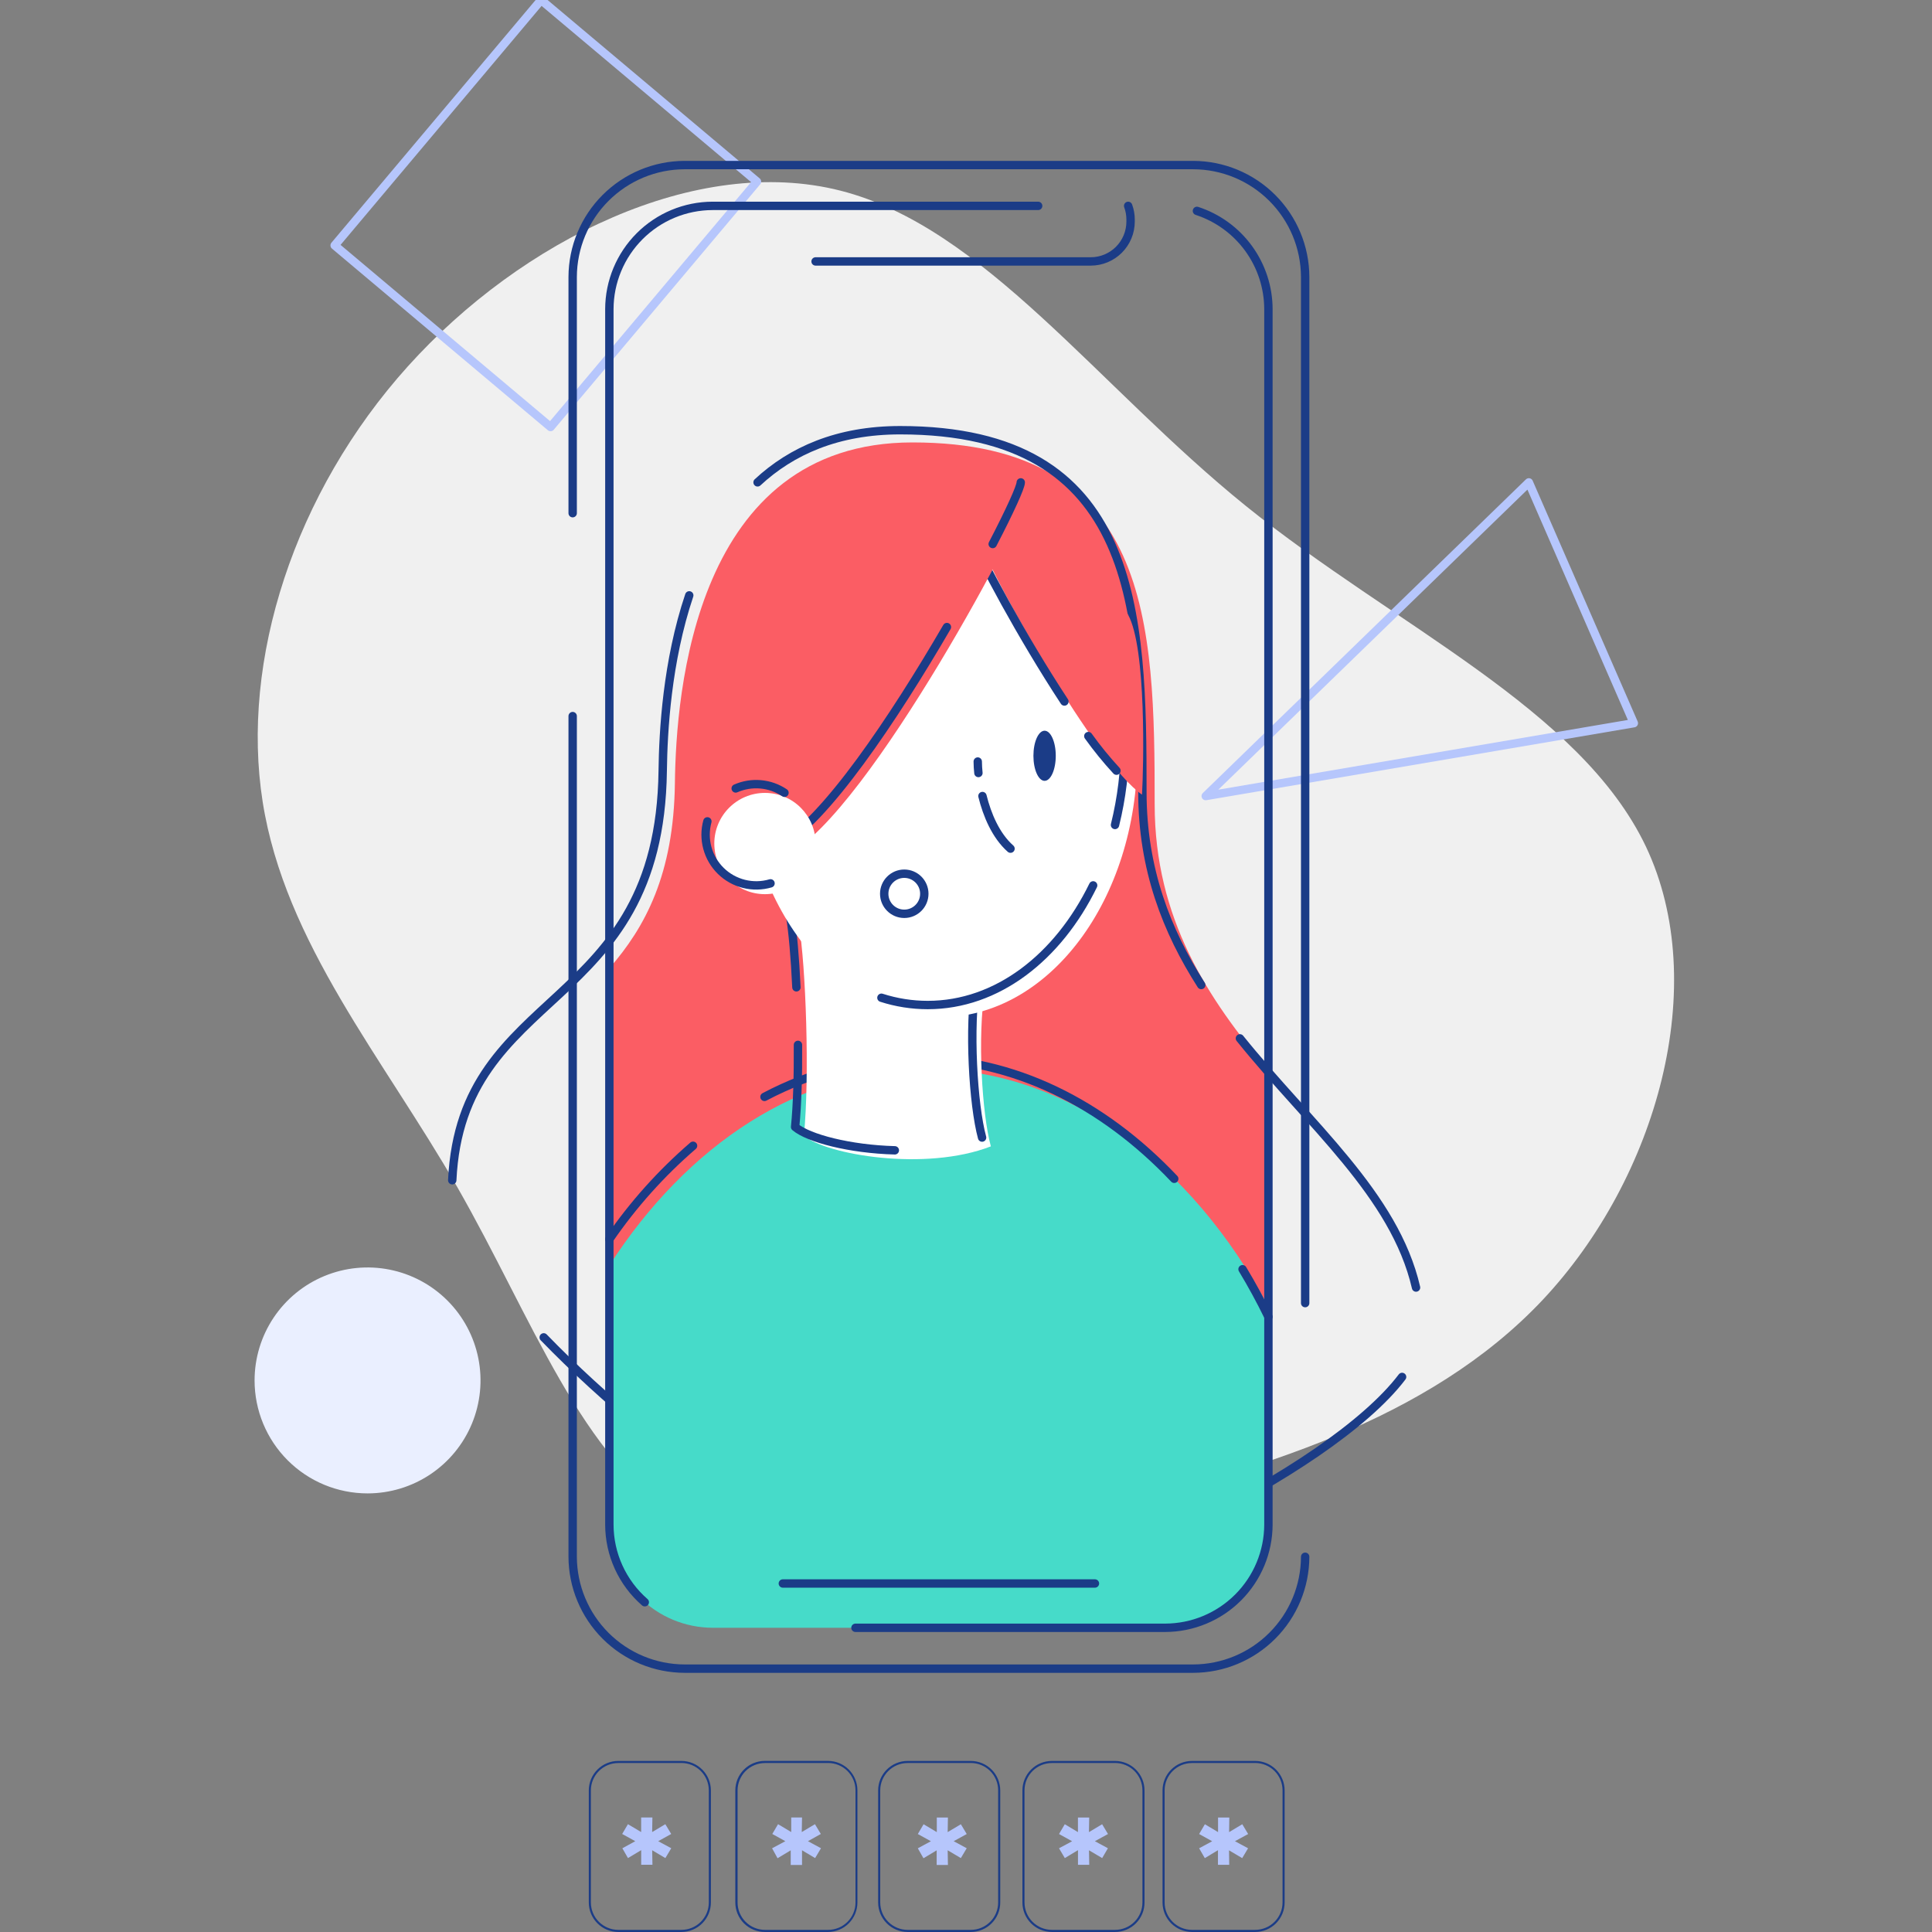 <svg width="580" height="580" viewBox="0 0 580 580" fill="none" xmlns="http://www.w3.org/2000/svg">
<rect x="0" y="0" width="580" height="580" fill="#808080" stroke="none"/>
<g clip-path="url(#clip0_1572_5154)">
<path d="M374.093 151.953C418.912 188.089 474.387 212.716 494.111 254.138C513.735 295.561 497.508 353.585 463.162 390.195C428.816 426.71 376.452 441.796 327.842 453.411C279.248 465.116 234.529 473.325 204.632 455.959C174.72 438.505 159.624 395.408 137.357 356.513C115.09 317.738 85.556 283.108 78.859 240.748C72.161 198.288 88.294 147.904 122.451 109.972C156.702 71.946 209.066 46.262 252.279 57.229C295.402 68.171 329.369 115.822 374.093 151.953Z" fill="#F0F0F0"/>
<path d="M458.97 144.816L490.489 217.105L361.967 238.982L458.97 144.816Z" stroke="#B6C6FC" stroke-width="2.517" stroke-linecap="round" stroke-linejoin="round"/>
<path d="M346.639 241.461C346.639 187.306 345.586 132.82 273.919 132.82C208.497 132.82 202.942 208.062 202.61 235.079C202.279 262.496 193.659 278.402 182.934 290.671V420.62C218.385 452.691 266.195 483.804 289.263 483.804C310.234 483.804 349.145 469.098 380.79 451.001V321.289C362.725 300.022 346.639 275.807 346.639 241.461Z" fill="#FB5D64"/>
<path d="M135.767 354.318C138.515 295.783 198.035 304.466 198.951 231.414C199.099 219.62 200.236 198.637 206.918 178.734" stroke="#1B3C87" stroke-width="2.517" stroke-linecap="round" stroke-linejoin="round"/>
<path d="M420.918 413.367C398.929 442.363 319.207 480.158 285.598 480.158C258.808 480.158 198.651 438.172 163.226 401.488" stroke="#1B3C87" stroke-width="2.517" stroke-linecap="round" stroke-linejoin="round"/>
<path d="M372.229 311.723C393.148 337.728 418.675 358.642 425.104 386.528" stroke="#1B3C87" stroke-width="2.517" stroke-linecap="round" stroke-linejoin="round"/>
<path d="M227.426 144.806C237.63 135.329 251.468 129.152 270.233 129.152C341.911 129.152 342.953 183.638 342.953 237.793C342.953 260.96 350.293 279.557 360.624 295.712" stroke="#1B3C87" stroke-width="2.517" stroke-linecap="round" stroke-linejoin="round"/>
<path d="M182.934 457.679C182.955 465.89 186.225 473.759 192.031 479.565C197.836 485.372 205.704 488.644 213.915 488.666H349.809C358.02 488.644 365.888 485.372 371.693 479.565C377.499 473.759 380.769 465.89 380.79 457.679V392.315C357.623 349.013 320.307 320.906 278.216 320.906C240.305 320.906 206.249 343.726 182.913 379.915L182.934 457.679Z" fill="#46DBC9"/>
<path fill-rule="evenodd" clip-rule="evenodd" d="M76.426 414.414C76.426 407.707 78.415 401.15 82.142 395.573C85.868 389.995 91.165 385.648 97.362 383.082C103.559 380.515 110.378 379.843 116.957 381.152C123.535 382.46 129.578 385.69 134.321 390.433C139.064 395.176 142.294 401.219 143.603 407.798C144.911 414.377 144.24 421.196 141.673 427.393C139.106 433.59 134.759 438.886 129.182 442.613C123.605 446.339 117.048 448.328 110.34 448.328C101.346 448.327 92.721 444.754 86.361 438.394C80.001 432.034 76.427 423.408 76.426 414.414V414.414Z" fill="#EAEFFF"/>
<path d="M162.438 -0.001L100.465 73.672L165.281 128.194L227.254 54.521L162.438 -0.001Z" stroke="#B6C6FC" stroke-width="2.517" stroke-linecap="round" stroke-linejoin="round"/>
<path d="M373.019 381.027C375.778 385.591 378.368 390.352 380.79 395.312" stroke="#1B3C87" stroke-width="2.517" stroke-linecap="round" stroke-linejoin="round"/>
<path d="M229.501 329.293C243.643 321.837 258.987 317.746 275.057 317.746C304.206 317.746 331.059 331.22 352.515 353.882" stroke="#1B3C87" stroke-width="2.517" stroke-linecap="round" stroke-linejoin="round"/>
<path d="M182.934 372.019C190.068 361.626 198.513 352.197 208.06 343.965" stroke="#1B3C87" stroke-width="2.517" stroke-linecap="round" stroke-linejoin="round"/>
<path d="M391.821 467.351C391.792 476.25 388.244 484.776 381.951 491.069C375.659 497.361 367.133 500.909 358.234 500.938H205.538C196.633 500.918 188.099 497.373 181.8 491.08C175.5 484.786 171.948 476.255 171.919 467.351V214.977" stroke="#1B3C87" stroke-width="2.517" stroke-linecap="round" stroke-linejoin="round"/>
<path d="M171.919 154.062V83.142C171.948 74.243 175.496 65.717 181.788 59.425C188.081 53.132 196.607 49.584 205.506 49.555H358.202C367.106 49.575 375.641 53.12 381.94 59.413C388.24 65.707 391.792 74.238 391.821 83.142V391.203" stroke="#1B3C87" stroke-width="2.517" stroke-linecap="round" stroke-linejoin="round"/>
<path d="M193.57 481.001C190.234 478.1 187.558 474.517 185.724 470.494C183.889 466.471 182.938 462.102 182.934 457.681V92.791C182.955 84.581 186.225 76.712 192.031 70.905C197.836 65.099 205.704 61.827 213.915 61.805H311.661" stroke="#1B3C87" stroke-width="2.517" stroke-linecap="round" stroke-linejoin="round"/>
<path d="M359.329 63.312C365.554 65.343 370.98 69.286 374.834 74.581C378.687 79.875 380.772 86.25 380.79 92.799V457.688C380.769 465.899 377.499 473.768 371.693 479.574C365.888 485.381 358.02 488.653 349.809 488.675H256.817" stroke="#1B3C87" stroke-width="2.517" stroke-linecap="round" stroke-linejoin="round"/>
<path d="M338.678 61.805C339.163 63.118 339.411 64.507 339.41 65.906V66.554C339.4 69.715 338.14 72.745 335.905 74.98C333.669 77.216 330.64 78.476 327.479 78.485H244.844" stroke="#1B3C87" stroke-width="2.517" stroke-linecap="round" stroke-linejoin="round"/>
<path d="M235.013 475.375H328.705" stroke="#1B3C87" stroke-width="2.517" stroke-linecap="round" stroke-linejoin="round"/>
<path d="M239.81 277.496C241.916 289.606 243.106 323.368 241.332 340.954C248.082 346.641 277.742 351.79 297.461 344.15C294.796 334.383 293.375 311.115 295.686 296.904C283.07 292.286 239.81 277.496 239.81 277.496Z" fill="white"/>
<path d="M239.552 313.68C239.61 322.841 239.363 331.719 238.699 338.322C242.759 341.744 255.132 344.972 268.633 345.335" stroke="#1B3C87" stroke-width="2.517" stroke-linecap="round" stroke-linejoin="round"/>
<path d="M294.828 341.506C292.164 331.739 290.742 308.471 293.054 294.26C280.417 289.642 237.178 274.852 237.178 274.852C237.988 279.532 238.668 287.441 239.089 296.403" stroke="#1B3C87" stroke-width="2.517" stroke-linecap="round" stroke-linejoin="round"/>
<path d="M282.196 305.406C314.911 305.406 341.432 270.045 341.432 226.426C341.432 182.806 314.911 147.445 282.196 147.445C249.482 147.445 222.961 182.806 222.961 226.426C222.961 270.045 249.482 305.406 282.196 305.406Z" fill="white"/>
<path d="M328.174 265.801C317.606 287.426 299.309 301.716 278.511 301.716C273.792 301.716 269.101 300.979 264.61 299.531" stroke="#1B3C87" stroke-width="2.517" stroke-linecap="round" stroke-linejoin="round"/>
<path d="M224.093 253.99C220.867 243.886 219.241 233.34 219.275 222.734C219.275 179.116 245.792 143.754 278.511 143.754C311.23 143.754 337.746 179.116 337.746 222.734C337.761 231.135 336.75 239.506 334.734 247.661" stroke="#1B3C87" stroke-width="2.517" stroke-linecap="round" stroke-linejoin="round"/>
<path d="M313.594 234.416C315.446 234.416 316.948 231.047 316.948 226.891C316.948 222.736 315.446 219.367 313.594 219.367C311.741 219.367 310.24 222.736 310.24 226.891C310.24 231.047 311.741 234.416 313.594 234.416Z" fill="#1B3C87"/>
<path d="M294.939 238.977C296.334 244.6 298.914 250.834 303.363 254.773" stroke="#1B3C87" stroke-width="2.517" stroke-linecap="round" stroke-linejoin="round"/>
<path d="M293.527 228.617C293.535 229.768 293.602 230.917 293.728 232.061" stroke="#1B3C87" stroke-width="2.517" stroke-linecap="round" stroke-linejoin="round"/>
<path d="M271.466 274.33C274.789 274.33 277.484 271.635 277.484 268.311C277.484 264.987 274.789 262.293 271.466 262.293C268.142 262.293 265.447 264.987 265.447 268.311C265.447 271.635 268.142 274.33 271.466 274.33Z" stroke="#1B3C87" stroke-width="2.517" stroke-linecap="round" stroke-linejoin="round"/>
<path d="M295.107 164.198C295.152 164.477 295.224 164.75 295.323 165.014C298.25 173.702 328.721 228.725 342.838 238.561C343.338 229.957 344.175 194.574 338.667 184.559C333.16 174.545 310.292 148.176 303.116 148.176C295.939 148.176 295.128 164.388 295.128 164.388" fill="#FB5D64"/>
<path d="M326.72 220.98C329.32 224.612 332.143 228.08 335.171 231.364" stroke="#1B3C87" stroke-width="2.517" stroke-linecap="round" stroke-linejoin="round"/>
<path d="M291.948 161.035C291.992 161.314 292.065 161.587 292.164 161.851C294.012 167.327 306.807 191.221 319.544 210.598" stroke="#1B3C87" stroke-width="2.517" stroke-linecap="round" stroke-linejoin="round"/>
<path d="M309.071 147.451C309.071 152.717 261.03 243.776 236.525 256.507C226.436 263.231 207.007 265.632 207.007 260.351C207.007 255.07 216.374 164.521 236.314 154.175C256.254 143.829 285.529 131.834 309.071 147.451Z" fill="#FB5D64"/>
<path d="M284.271 188.246C268.401 215.531 247.513 246.797 233.892 253.874C229.453 256.833 223.193 258.955 217.569 259.955" stroke="#1B3C87" stroke-width="2.517" stroke-linecap="round" stroke-linejoin="round"/>
<path d="M306.438 144.816C306.438 146.185 303.216 153.299 298.013 163.319" stroke="#1B3C87" stroke-width="2.517" stroke-linecap="round" stroke-linejoin="round"/>
<path d="M229.643 268.437C238.038 268.437 244.844 261.632 244.844 253.236C244.844 244.841 238.038 238.035 229.643 238.035C221.247 238.035 214.442 244.841 214.442 253.236C214.442 261.632 221.247 268.437 229.643 268.437Z" fill="white"/>
<path d="M220.86 236.698C223.213 235.66 225.79 235.235 228.352 235.462C230.913 235.689 233.375 236.562 235.508 237.999" stroke="#1B3C87" stroke-width="2.517" stroke-linecap="round" stroke-linejoin="round"/>
<path d="M231.317 265.19C228.72 265.95 225.966 266.004 223.341 265.346C220.716 264.687 218.314 263.341 216.383 261.445C214.451 259.549 213.061 257.172 212.354 254.559C211.647 251.947 211.65 249.193 212.362 246.582" stroke="#1B3C87" stroke-width="2.517" stroke-linecap="round" stroke-linejoin="round"/>
<path d="M197.596 552.738L201.514 554.853L199.749 557.807L195.794 555.466L195.869 559.821H192.49V555.429L188.523 557.807L186.834 554.866L190.713 552.738L186.784 550.573L188.511 547.632L192.478 549.997V545.617H195.857L195.782 549.997L199.736 547.632L201.501 550.573L197.596 552.738Z" fill="#B6C6FC"/>
<path d="M242.55 552.738L246.467 554.853L244.702 557.807L240.773 555.466V559.871H237.381V555.479L233.426 557.857L231.787 554.866L235.767 552.738L231.85 550.573L233.577 547.632L237.531 549.997V545.617H240.773L240.697 549.997L244.652 547.632L246.417 550.573L242.55 552.738Z" fill="#B6C6FC"/>
<path d="M286.301 552.741L290.218 554.856L288.454 557.81L284.499 555.469L284.574 559.875H281.195V555.482L277.228 557.86L275.538 554.869L279.468 552.754L275.538 550.589L277.265 547.648L281.233 550.013V545.633H284.574L284.499 550.013L288.454 547.648L290.218 550.589L286.301 552.741Z" fill="#B6C6FC"/>
<path d="M328.688 552.741L332.605 554.856L330.878 557.81L326.924 555.469L326.999 559.824H323.62V555.432L319.665 557.81L317.926 554.869L321.855 552.754L317.926 550.589L319.653 547.648L323.607 550.013V545.633H326.986L326.911 550.013L330.866 547.648L332.63 550.589L328.688 552.741Z" fill="#B6C6FC"/>
<path d="M370.738 552.741L374.68 554.869L372.915 557.822L368.961 555.482L369.023 559.837H365.644V555.444L361.69 557.822L359.988 554.869L363.905 552.754L359.988 550.589L361.715 547.648L365.669 550.013V545.633H369.048L368.986 550.013L372.94 547.648L374.705 550.589L370.738 552.741Z" fill="#B6C6FC"/>
<path d="M204.567 579.996H185.607C183.262 579.993 181.013 579.06 179.355 577.401C177.696 575.743 176.763 573.494 176.76 571.148V537.484C176.763 535.139 177.697 532.892 179.355 531.235C181.014 529.579 183.263 528.648 185.607 528.648H204.567C206.912 528.648 209.16 529.579 210.819 531.235C212.478 532.892 213.412 535.139 213.415 537.484V571.136C213.415 573.484 212.483 575.735 210.824 577.397C209.166 579.058 206.915 579.993 204.567 579.996ZM185.607 529.274C183.429 529.274 181.34 530.139 179.798 531.678C178.256 533.217 177.389 535.305 177.385 537.484V571.136C177.389 573.315 178.256 575.405 179.797 576.946C181.338 578.487 183.428 579.355 185.607 579.358H204.567C206.748 579.358 208.839 578.492 210.381 576.95C211.923 575.408 212.789 573.316 212.789 571.136V537.471C212.786 535.293 211.918 533.205 210.377 531.665C208.835 530.126 206.746 529.262 204.567 529.262L185.607 529.274Z" fill="#1B3C87"/>
<path d="M248.607 579.997H229.647C228.48 580.002 227.324 579.777 226.245 579.333C225.165 578.89 224.184 578.239 223.357 577.415C222.531 576.592 221.875 575.614 221.427 574.536C220.979 573.459 220.749 572.303 220.749 571.137V537.472C220.752 535.128 221.686 532.88 223.345 531.224C225.004 529.567 227.252 528.637 229.597 528.637H248.557C250.901 528.637 253.15 529.567 254.809 531.224C256.468 532.88 257.401 535.128 257.405 537.472V571.137C257.405 573.476 256.48 575.72 254.832 577.38C253.183 579.04 250.946 579.981 248.607 579.997ZM229.647 529.275C227.468 529.275 225.379 530.14 223.837 531.679C222.296 533.218 221.428 535.306 221.425 537.485V571.137C221.428 573.316 222.295 575.406 223.837 576.947C225.378 578.488 227.467 579.356 229.647 579.359H248.607C250.787 579.359 252.879 578.493 254.421 576.951C255.963 575.409 256.829 573.317 256.829 571.137V537.472C256.826 535.294 255.958 533.206 254.416 531.666C252.875 530.127 250.785 529.262 248.607 529.262L229.647 529.275Z" fill="#1B3C87"/>
<path d="M291.445 579.996H272.472C270.127 579.993 267.878 579.06 266.22 577.401C264.561 575.743 263.628 573.494 263.624 571.148V537.484C263.628 535.139 264.561 532.892 266.22 531.235C267.879 529.579 270.128 528.648 272.472 528.648H291.445C293.787 528.652 296.032 529.584 297.689 531.24C299.345 532.896 300.277 535.142 300.28 537.484V571.136C300.282 572.298 300.055 573.449 299.611 574.523C299.168 575.597 298.518 576.573 297.697 577.396C296.877 578.219 295.903 578.872 294.83 579.318C293.757 579.764 292.607 579.995 291.445 579.996ZM272.472 529.274C270.294 529.274 268.204 530.139 266.663 531.678C265.121 533.217 264.254 535.305 264.25 537.484V571.136C264.253 573.315 265.121 575.405 266.662 576.946C268.203 578.487 270.293 579.355 272.472 579.358H291.445C293.623 579.355 295.711 578.487 297.251 576.945C298.79 575.404 299.654 573.314 299.654 571.136V537.471C299.654 535.294 298.789 533.206 297.25 531.666C295.71 530.127 293.622 529.262 291.445 529.262L272.472 529.274Z" fill="#1B3C87"/>
<path d="M334.758 579.996H315.786C313.44 579.993 311.191 579.06 309.533 577.401C307.874 575.743 306.941 573.494 306.938 571.148V537.484C306.941 535.139 307.875 532.892 309.534 531.235C311.193 529.579 313.441 528.648 315.786 528.648H334.758C337.1 528.652 339.346 529.584 341.002 531.24C342.658 532.896 343.59 535.142 343.593 537.484V571.136C343.595 572.298 343.368 573.449 342.925 574.523C342.482 575.597 341.831 576.573 341.011 577.396C340.19 578.219 339.216 578.872 338.143 579.318C337.07 579.764 335.92 579.995 334.758 579.996ZM315.786 529.274C313.607 529.274 311.518 530.139 309.976 531.678C308.435 533.217 307.567 535.305 307.563 537.484V571.136C307.567 573.315 308.434 575.405 309.975 576.946C311.517 578.487 313.606 579.355 315.786 579.358H334.758C336.937 579.355 339.025 578.487 340.564 576.945C342.103 575.404 342.968 573.314 342.968 571.136V537.471C342.968 535.294 342.103 533.206 340.563 531.666C339.024 530.127 336.935 529.262 334.758 529.262L315.786 529.274Z" fill="#1B3C87"/>
<path d="M376.808 579.996H357.848C355.502 579.993 353.254 579.06 351.595 577.401C349.936 575.743 349.003 573.494 349 571.148V537.484C349.003 535.139 349.937 532.892 351.596 531.235C353.255 529.579 355.503 528.648 357.848 528.648H376.808C379.152 528.648 381.401 529.579 383.06 531.235C384.718 532.892 385.652 535.139 385.655 537.484V571.136C385.655 573.484 384.724 575.735 383.065 577.397C381.406 579.058 379.155 579.993 376.808 579.996ZM357.848 529.274C355.669 529.274 353.58 530.139 352.038 531.678C350.497 533.217 349.629 535.305 349.626 537.484V571.136C349.626 573.316 350.492 575.408 352.034 576.95C353.576 578.492 355.667 579.358 357.848 579.358H376.808C378.987 579.355 381.077 578.487 382.618 576.946C384.159 575.405 385.026 573.315 385.03 571.136V537.471C385.026 535.293 384.159 533.205 382.617 531.665C381.075 530.126 378.986 529.262 376.808 529.262L357.848 529.274Z" fill="#1B3C87"/>
</g>
<defs>
<clipPath id="clip0_1572_5154">
<rect width="580" height="580" fill="white"/>
</clipPath>
</defs>
</svg>
